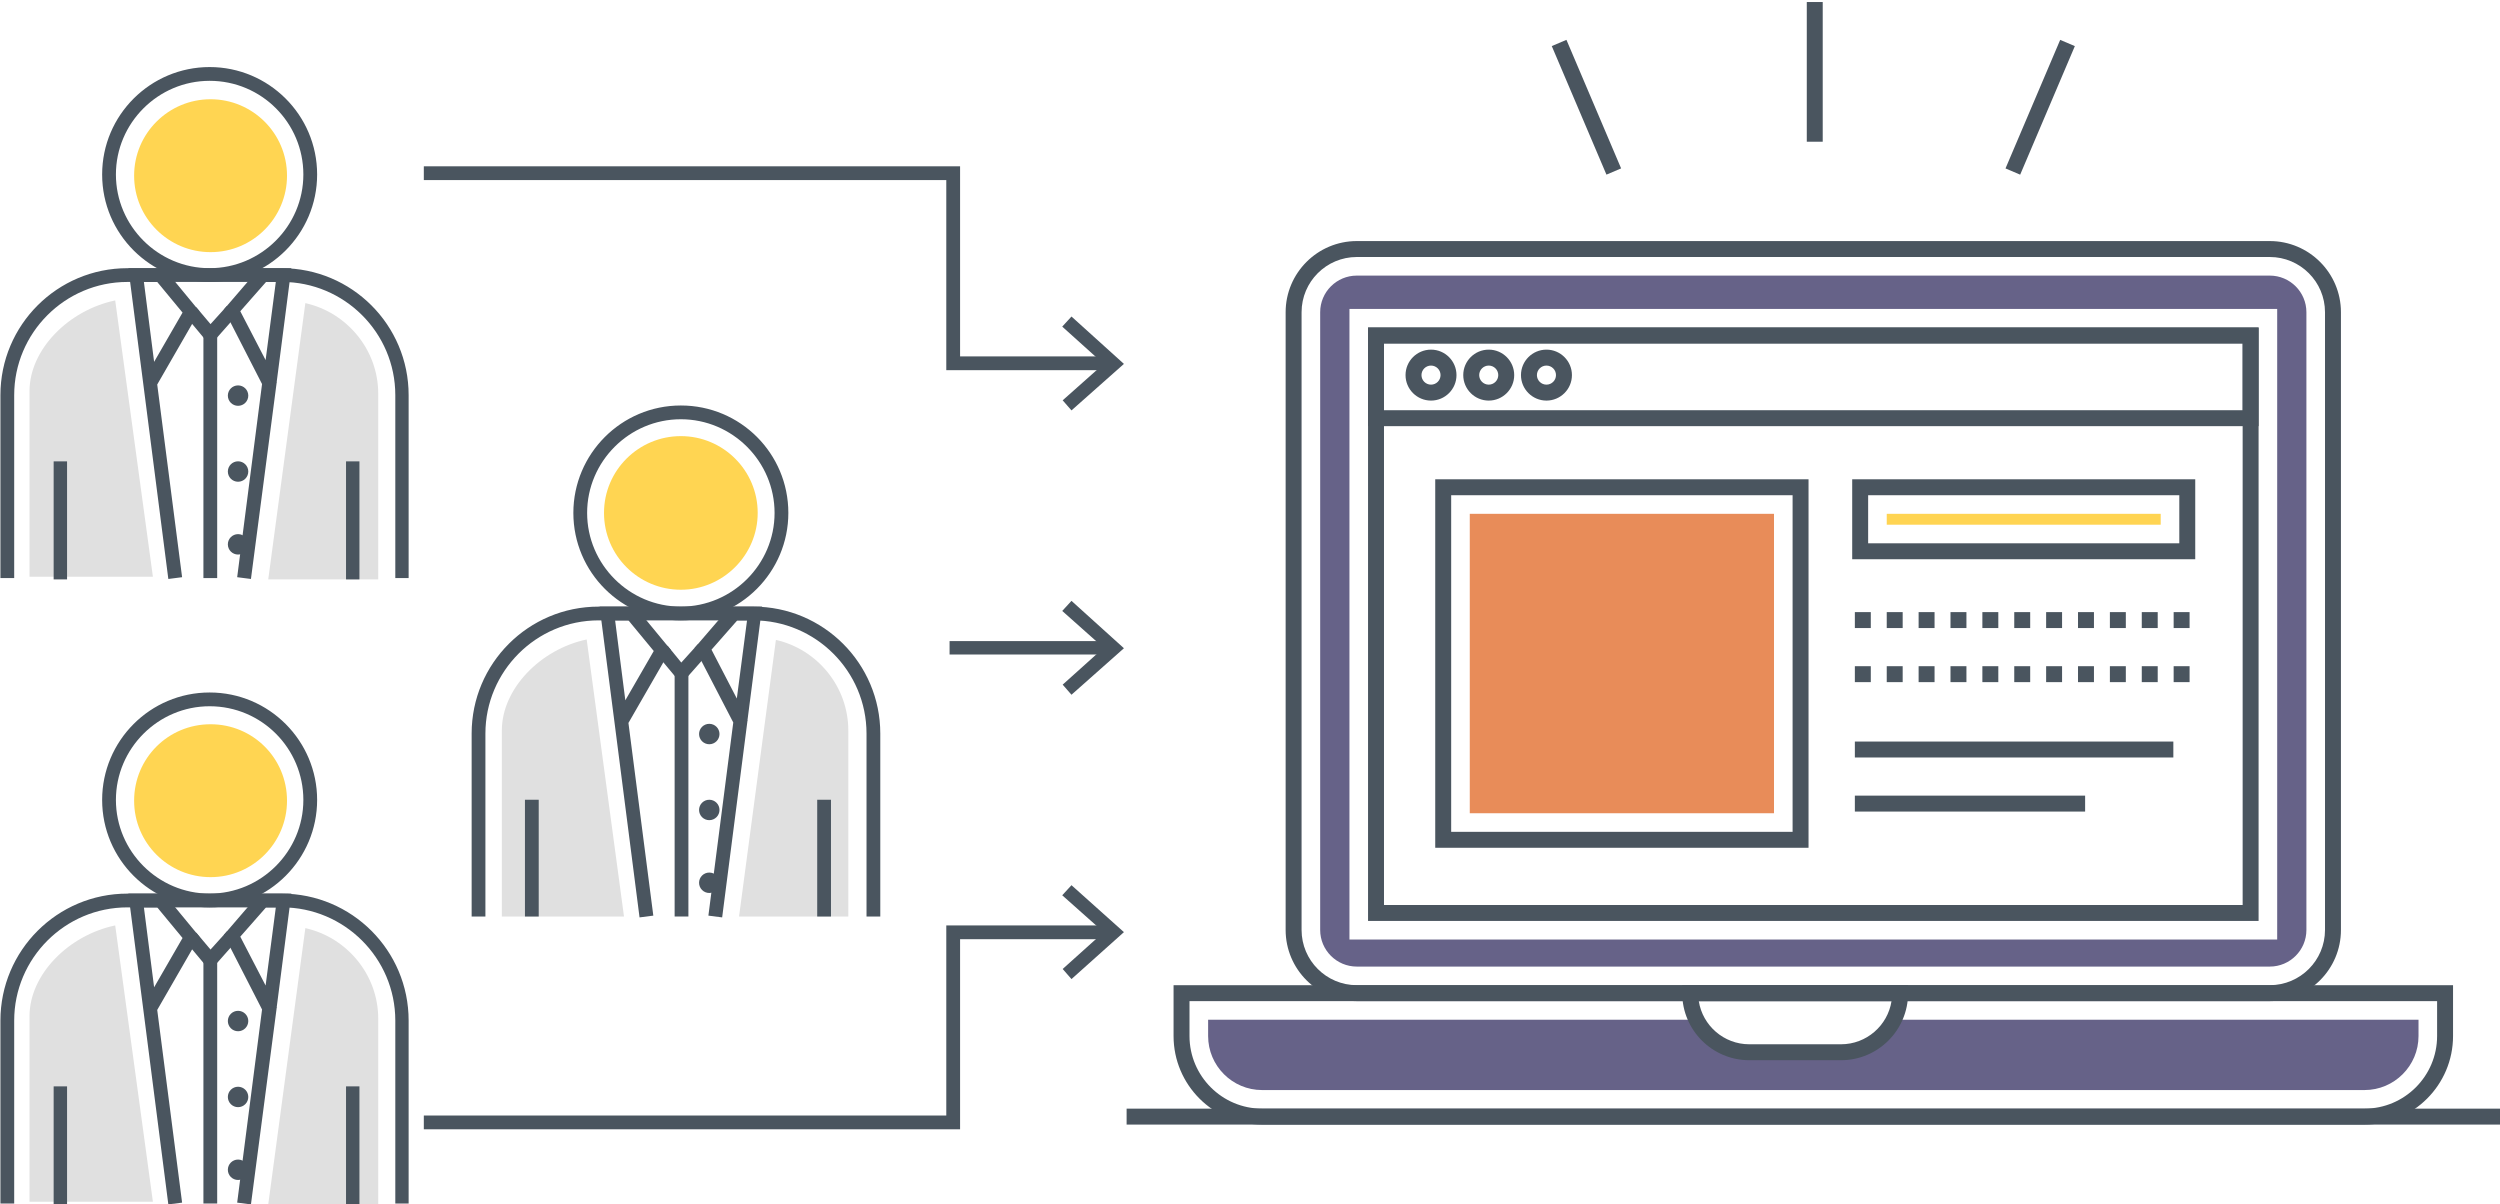 <?xml version="1.0" encoding="UTF-8"?>
<svg width="932px" height="449px" viewBox="0 0 932 449" version="1.1" xmlns="http://www.w3.org/2000/svg" xmlns:xlink="http://www.w3.org/1999/xlink">
    <!-- Generator: Sketch 59.1 (86144) - https://sketch.com -->
    <title>t-registration</title>
    <desc>Created with Sketch.</desc>
    <g id="Page-1" stroke="none" stroke-width="1" fill="none" fill-rule="evenodd">
        <g id="t-registration" fill-rule="nonzero">
            <g id="Users" transform="translate(0, 25)">
                <path d="M100,191 L113.833,88 C129.333,91.472 141,105.36 141,121.727 L141,191 L100,191 Z" id="Path" fill="#E0E0E0"></path>
                <path d="M11,190 L11,120.838 C11,105.322 25.553,90.631 42.949,87 L57,190 L11,190 Z" id="Path" fill="#E0E0E0"></path>
                <path d="M78.5,69 C62.85,69 50,56.315 50,40.5 C50,24.685 62.85,12 78.5,12 C94.15,12 107,24.685 107,40.5 C107,56.15 94.315,69 78.5,69 Z" id="Path" fill="#FFD552"></path>
                <g id="Group" fill="#4A555F">
                    <path d="M78.153,80.11 C56.129,80.11 38.08,62.234 38.08,40.055 C38.08,17.876 56.129,0 78.153,0 C100.176,0 118.226,17.876 118.226,40.055 C118.226,62.069 100.342,80.11 78.153,80.11 Z M78.153,5.131 C58.944,5.131 43.213,20.855 43.213,40.055 C43.213,59.255 58.944,74.979 78.153,74.979 C97.361,74.979 113.092,59.255 113.092,40.055 C113.092,20.855 97.527,5.131 78.153,5.131 Z" id="Shape"></path>
                    <path d="M152.503,190.51 L147.37,190.51 L147.37,122.317 C147.37,98.979 128.327,80.11 105.144,80.11 L47.518,80.11 C24.17,80.11 5.292,99.145 5.292,122.317 L5.292,190.51 L0.159,190.51 L0.159,122.317 C0.159,96.166 21.355,74.979 47.518,74.979 L104.978,74.979 C131.142,74.979 152.338,96.166 152.338,122.317 L152.338,190.51 L152.503,190.51 Z" id="Path"></path>
                    <path d="M62.753,190.841 L53.314,117.352 L53.314,117.352 L53.314,117.352 L47.849,74.979 L61.097,74.979 L74.344,91.034 L58.613,118.345 L67.886,190.179 L62.753,190.841 Z M53.645,80.11 L57.454,109.903 L68.052,91.531 L58.613,80.11 L53.645,80.11 Z" id="Shape"></path>
                    <path d="M93.553,190.841 L88.419,190.179 L97.692,118.179 L83.452,90.372 L96.699,74.979 L108.622,74.979 L103.157,117.352 L103.323,117.517 L103.157,117.517 L93.553,190.841 Z M89.578,91.034 L99.017,109.241 L102.826,80.11 L99.183,80.11 L89.578,91.034 Z" id="Shape"></path>
                    <rect id="Rectangle" x="75.834" y="99.807" width="5.133" height="90.703"></rect>
                    <polygon id="Path" points="78.318 103.779 69.211 92.855 73.185 89.545 78.484 95.834 84.611 89.048 88.419 92.359"></polygon>
                    <ellipse id="Oval" cx="88.751" cy="122.483" rx="3.809" ry="3.807"></ellipse>
                    <ellipse id="Oval" cx="88.751" cy="150.786" rx="3.809" ry="3.807"></ellipse>
                    <ellipse id="Oval" cx="88.751" cy="177.931" rx="3.809" ry="3.807"></ellipse>
                </g>
                <rect id="Rectangle" fill="#4A555F" x="129" y="147" width="5" height="44"></rect>
                <rect id="Rectangle" fill="#4A555F" x="20" y="147" width="5" height="44"></rect>
                <path d="M100,424 L113.833,321 C129.333,324.472 141,338.36 141,354.727 L141,424 L100,424 Z" id="Path" fill="#E0E0E0"></path>
                <path d="M11,423 L11,353.838 C11,338.322 25.553,323.631 42.949,320 L57,423 L11,423 Z" id="Path" fill="#E0E0E0"></path>
                <path d="M78.5,302 C62.85,302 50,289.315 50,273.5 C50,257.685 62.685,245 78.5,245 C94.315,245 107,257.685 107,273.5 C107,289.15 94.315,302 78.5,302 Z" id="Path" fill="#FFD552"></path>
                <g id="Group" transform="translate(0, 233)" fill="#4A555F">
                    <path d="M78.153,80.269 C56.129,80.269 38.08,62.393 38.08,40.214 C38.08,18.2 55.963,0.159 78.153,0.159 C100.342,0.159 118.226,18.2 118.226,40.214 C118.226,62.228 100.342,80.269 78.153,80.269 Z M78.153,5.29 C58.944,5.29 43.213,21.014 43.213,40.214 C43.213,59.414 58.944,75.138 78.153,75.138 C97.361,75.138 113.092,59.414 113.092,40.214 C113.092,21.014 97.527,5.29 78.153,5.29 Z" id="Shape"></path>
                    <path d="M152.503,190.669 L147.37,190.669 L147.37,122.476 C147.37,99.138 128.327,80.269 105.144,80.269 L47.518,80.269 C24.17,80.269 5.292,99.303 5.292,122.476 L5.292,190.669 L0.159,190.669 L0.159,122.476 C0.159,96.324 21.355,75.138 47.518,75.138 L104.978,75.138 C131.142,75.138 152.338,96.324 152.338,122.476 L152.338,190.669 L152.503,190.669 Z" id="Path"></path>
                    <path d="M62.753,191 L53.314,117.51 L53.314,117.51 L53.314,117.51 L47.849,75.138 L61.097,75.138 L74.344,91.193 L58.613,118.503 L67.886,190.338 L62.753,191 Z M53.645,80.269 L57.454,110.062 L68.052,91.69 L58.613,80.269 L53.645,80.269 Z" id="Shape"></path>
                    <path d="M93.553,191 L88.419,190.338 L97.692,118.338 L83.452,90.531 L96.699,75.138 L108.622,75.138 L103.157,117.51 L103.323,117.676 L103.157,117.676 L93.553,191 Z M89.578,91.193 L99.017,109.4 L102.826,80.269 L99.183,80.269 L89.578,91.193 Z" id="Shape"></path>
                    <rect id="Rectangle" x="75.834" y="99.966" width="5.133" height="90.703"></rect>
                    <polygon id="Path" points="78.318 103.938 69.211 93.014 73.185 89.703 78.484 95.993 84.611 89.207 88.419 92.517"></polygon>
                    <ellipse id="Oval" cx="88.751" cy="122.641" rx="3.809" ry="3.807"></ellipse>
                    <ellipse id="Oval" cx="88.751" cy="150.945" rx="3.809" ry="3.807"></ellipse>
                    <ellipse id="Oval" cx="88.751" cy="178.09" rx="3.809" ry="3.807"></ellipse>
                </g>
                <rect id="Rectangle" fill="#4A555F" x="129" y="380" width="5" height="44"></rect>
                <rect id="Rectangle" fill="#4A555F" x="20" y="380" width="5" height="44"></rect>
                <g id="Group" transform="translate(175, 126)">
                    <path d="M100.514,190.676 L114.258,87.559 C129.658,91.034 141.249,104.938 141.249,121.324 L141.249,190.676 L100.514,190.676 Z" id="Path" fill="#E0E0E0"></path>
                    <path d="M12.088,190.676 L12.088,121.324 C12.088,105.766 26.495,91.034 43.716,87.393 L57.626,190.676 L12.088,190.676 Z" id="Path" fill="#E0E0E0"></path>
                    <path d="M78.822,68.855 C63.09,68.855 50.174,56.11 50.174,40.221 C50.174,24.331 63.09,11.586 78.822,11.586 C94.553,11.586 107.469,24.331 107.469,40.221 C107.469,55.945 94.553,68.855 78.822,68.855 Z" id="Path" fill="#FFD552"></path>
                    <g fill="#4A555F">
                        <path d="M78.822,80.276 C56.798,80.276 38.748,62.4 38.748,40.221 C38.748,18.207 56.632,0.166 78.822,0.166 C101.011,0.166 118.895,18.041 118.895,40.221 C118.895,62.234 101.011,80.276 78.822,80.276 Z M78.822,5.297 C59.613,5.297 43.882,21.021 43.882,40.221 C43.882,59.421 59.613,75.145 78.822,75.145 C98.03,75.145 113.761,59.421 113.761,40.221 C113.761,21.021 98.03,5.297 78.822,5.297 Z" id="Shape"></path>
                        <path d="M153.172,190.676 L148.039,190.676 L148.039,122.483 C148.039,99.145 128.996,80.276 105.813,80.276 L48.187,80.276 C24.839,80.276 5.961,99.31 5.961,122.483 L5.961,190.676 L0.828,190.676 L0.828,122.483 C0.828,96.331 22.024,75.145 48.187,75.145 L105.813,75.145 C131.976,75.145 153.172,96.331 153.172,122.483 L153.172,190.676 L153.172,190.676 Z" id="Path"></path>
                        <path d="M63.422,191.007 L53.983,117.517 L53.983,117.517 L53.983,117.517 L48.518,75.145 L61.766,75.145 L75.013,91.2 L59.282,118.51 L68.555,190.345 L63.422,191.007 Z M54.314,80.276 L58.123,110.069 L68.72,91.697 L59.282,80.276 L54.314,80.276 Z" id="Shape"></path>
                        <path d="M94.222,191.007 L89.088,190.345 L98.361,118.345 L83.955,90.538 L97.202,75.145 L109.125,75.145 L103.66,117.517 L103.826,117.683 L103.66,117.683 L94.222,191.007 Z M90.247,91.2 L99.686,109.407 L103.495,80.276 L99.852,80.276 L90.247,91.2 Z" id="Shape"></path>
                        <rect id="Rectangle" x="76.503" y="99.972" width="5.133" height="90.703"></rect>
                        <polygon id="Path" points="78.987 103.945 69.88 93.021 73.854 89.71 78.987 96 85.114 89.214 89.088 92.524"></polygon>
                        <ellipse id="Oval" cx="89.419" cy="122.648" rx="3.809" ry="3.807"></ellipse>
                        <ellipse id="Oval" cx="89.419" cy="150.952" rx="3.809" ry="3.807"></ellipse>
                        <ellipse id="Oval" cx="89.419" cy="178.097" rx="3.809" ry="3.807"></ellipse>
                    </g>
                    <rect id="Rectangle" fill="#4A555F" x="129.658" y="147.145" width="5.133" height="43.531"></rect>
                    <rect id="Rectangle" fill="#4A555F" x="20.699" y="147.145" width="5.133" height="43.531"></rect>
                </g>
                <polygon id="Path" fill="#4A555F" points="413 113 352.776 113 352.776 42.133 158 42.133 158 37 357.919 37 357.919 107.867 413 107.867"></polygon>
                <polygon id="Path" fill="#4A555F" points="357.919 396 158 396 158 390.867 352.776 390.867 352.776 320 413 320 413 325.133 357.919 325.133"></polygon>
                <rect id="Rectangle" fill="#4A555F" x="354" y="214" width="59" height="5"></rect>
                <polygon id="Path" fill="#4A555F" points="399.45 128 396.164 124.238 411.443 110.664 396 96.762 399.45 93 419 110.664"></polygon>
                <polygon id="Path" fill="#4A555F" points="399.45 234 396.164 230.238 411.443 216.5 396 202.762 399.45 199 419 216.664"></polygon>
                <polygon id="Path" fill="#4A555F" points="399.45 340 396.164 336.238 411.443 322.5 396 308.762 399.45 305 419 322.5"></polygon>
            </g>
            <g id="LAPTOP" transform="translate(420, 0)">
                <path d="M426.182,89.869 L85.809,89.869 C71.184,89.869 59.286,101.767 59.286,116.391 L59.286,346.693 C59.286,361.318 71.184,373.215 85.809,373.215 L426.182,373.215 C440.806,373.215 452.703,361.317 452.703,346.693 L452.703,116.391 C452.703,101.767 440.805,89.869 426.182,89.869 Z M446.761,346.693 C446.761,358.041 437.529,367.273 426.182,367.273 L85.809,367.273 C74.46,367.273 65.228,358.04 65.228,346.693 L65.228,116.391 C65.228,105.043 74.46,95.811 85.809,95.811 L426.182,95.811 C437.529,95.811 446.761,105.044 446.761,116.391 L446.761,346.693 Z" id="Shape" fill="#4A555F"></path>
                <path d="M90.008,122.096 L90.008,343.326 L422.001,343.326 L422.001,122.096 L90.008,122.096 Z M416.059,337.384 L95.951,337.384 L95.951,128.038 L416.059,128.038 L416.059,337.384 L416.059,337.384 Z" id="Shape" fill="#4A555F"></path>
                <path d="M426.182,102.744 L85.809,102.744 C78.283,102.744 72.161,108.866 72.161,116.392 L72.161,346.693 C72.161,354.219 78.283,360.341 85.809,360.341 L426.182,360.341 C433.706,360.341 439.828,354.219 439.828,346.693 L439.828,116.392 C439.828,108.866 433.706,102.744 426.182,102.744 Z M428.934,350.259 L83.075,350.259 L83.075,115.163 L428.934,115.163 L428.934,350.259 Z" id="Shape" fill="#666288"></path>
                <path d="M17.504,367.283 L17.504,386.236 C17.504,404.438 32.313,419.246 50.515,419.246 L461.485,419.246 C479.687,419.246 494.494,404.438 494.494,386.236 L494.494,367.283 L17.504,367.283 Z M488.552,386.235 C488.552,401.16 476.41,413.303 461.485,413.303 L50.515,413.303 C35.59,413.303 23.446,401.16 23.446,386.235 L23.446,373.225 L488.552,373.225 L488.552,386.235 Z" id="Shape" fill="#4A555F"></path>
                <path d="M286.003,380.148 C284.953,382.268 283.566,384.169 281.903,385.833 C277.922,389.815 272.415,392.271 266.334,392.271 L232.126,392.271 C223.529,392.271 216.082,387.359 212.457,380.148 L30.387,380.148 L30.387,386.23 C30.387,397.342 39.42,406.374 50.512,406.374 L461.479,406.374 C472.591,406.374 481.623,397.342 481.623,386.23 L481.623,380.148 L286.003,380.148 Z" id="Path" fill="#666288"></path>
                <rect id="Rectangle" fill="#4A555F" x="0" y="413.303" width="512" height="5.942"></rect>
                <path d="M207.132,367.283 L207.132,370.254 C207.132,384.035 218.343,395.248 232.126,395.248 L266.338,395.248 C280.12,395.248 291.332,384.036 291.332,370.254 L291.332,367.283 L207.132,367.283 Z M266.338,389.305 L232.126,389.305 C222.632,389.305 214.736,382.324 213.307,373.225 L285.158,373.225 C283.728,382.324 275.832,389.305 266.338,389.305 Z" id="Shape" fill="#4A555F"></path>
                <path d="M90.008,122.096 L90.008,158.871 L422.001,158.871 L422.001,122.096 L90.008,122.096 Z M416.059,152.928 L95.951,152.928 L95.951,128.038 L416.059,128.038 L416.059,152.928 L416.059,152.928 Z" id="Shape" fill="#4A555F"></path>
                <path d="M113.481,130.343 C108.245,130.343 103.983,134.603 103.983,139.841 C103.983,145.079 108.244,149.34 113.481,149.34 C118.718,149.34 122.979,145.079 122.979,139.841 C122.979,134.603 118.718,130.343 113.481,130.343 Z M113.481,143.396 C111.522,143.396 109.926,141.8 109.926,139.84 C109.926,137.88 111.522,136.285 113.481,136.285 C115.44,136.285 117.036,137.88 117.036,139.84 C117.036,141.8 115.441,143.396 113.481,143.396 Z" id="Shape" fill="#4A555F"></path>
                <path d="M134.999,130.343 C129.763,130.343 125.501,134.603 125.501,139.841 C125.501,145.079 129.762,149.34 134.999,149.34 C140.236,149.34 144.497,145.079 144.497,139.841 C144.497,134.603 140.235,130.343 134.999,130.343 Z M134.999,143.396 C133.04,143.396 131.443,141.8 131.443,139.84 C131.443,137.88 133.039,136.285 134.999,136.285 C136.959,136.285 138.554,137.88 138.554,139.84 C138.554,141.8 136.958,143.396 134.999,143.396 Z" id="Shape" fill="#4A555F"></path>
                <path d="M156.517,130.343 C151.281,130.343 147.019,134.603 147.019,139.841 C147.019,145.079 151.281,149.34 156.517,149.34 C161.753,149.34 166.015,145.079 166.015,139.841 C166.015,134.603 161.752,130.343 156.517,130.343 Z M156.517,143.396 C154.557,143.396 152.961,141.8 152.961,139.84 C152.961,137.88 154.557,136.285 156.517,136.285 C158.476,136.285 160.072,137.88 160.072,139.84 C160.072,141.8 158.476,143.396 156.517,143.396 Z" id="Shape" fill="#4A555F"></path>
                <path d="M115.056,178.677 L115.056,316.052 L254.221,316.052 L254.221,178.677 L115.056,178.677 Z M248.279,310.109 L120.998,310.109 L120.998,184.619 L248.279,184.619 L248.279,310.109 Z" id="Shape" fill="#4A555F"></path>
                <rect id="Rectangle" fill="#E88C59" x="127.931" y="191.552" width="113.417" height="111.625"></rect>
                <path d="M270.502,178.677 L270.502,208.486 L398.387,208.486 L398.387,178.677 L270.502,178.677 Z M392.445,202.544 L276.445,202.544 L276.445,184.619 L392.445,184.619 L392.445,202.544 Z" id="Shape" fill="#4A555F"></path>
                <rect id="Rectangle" fill="#FFD452" x="283.377" y="191.552" width="102.135" height="4.059"></rect>
                <path d="M295.26,234.137 L301.202,234.137 L301.202,228.195 L295.26,228.195 L295.26,234.137 Z M330.914,234.137 L336.856,234.137 L336.856,228.195 L330.914,228.195 L330.914,234.137 Z M307.145,234.137 L313.087,234.137 L313.087,228.195 L307.145,228.195 L307.145,234.137 Z M271.491,234.137 L277.433,234.137 L277.433,228.195 L271.491,228.195 L271.491,234.137 Z M283.375,234.137 L289.317,234.137 L289.317,228.195 L283.375,228.195 L283.375,234.137 Z M319.029,234.137 L324.971,234.137 L324.971,228.195 L319.029,228.195 L319.029,234.137 Z M378.452,234.137 L384.394,234.137 L384.394,228.195 L378.452,228.195 L378.452,234.137 Z M390.336,228.195 L390.336,234.137 L396.278,234.137 L396.278,228.195 L390.336,228.195 Z M354.683,234.137 L360.625,234.137 L360.625,228.195 L354.683,228.195 L354.683,234.137 Z M342.798,234.137 L348.74,234.137 L348.74,228.195 L342.798,228.195 L342.798,234.137 Z M366.567,234.137 L372.509,234.137 L372.509,228.195 L366.567,228.195 L366.567,234.137 Z" id="Shape" fill="#4A555F"></path>
                <path d="M295.26,254.3 L301.202,254.3 L301.202,248.358 L295.26,248.358 L295.26,254.3 Z M307.145,254.3 L313.087,254.3 L313.087,248.358 L307.145,248.358 L307.145,254.3 Z M319.029,254.3 L324.971,254.3 L324.971,248.358 L319.029,248.358 L319.029,254.3 Z M271.491,254.3 L277.433,254.3 L277.433,248.358 L271.491,248.358 L271.491,254.3 Z M283.375,254.3 L289.317,254.3 L289.317,248.358 L283.375,248.358 L283.375,254.3 Z M366.567,254.3 L372.509,254.3 L372.509,248.358 L366.567,248.358 L366.567,254.3 Z M378.452,254.3 L384.394,254.3 L384.394,248.358 L378.452,248.358 L378.452,254.3 Z M390.336,248.357 L390.336,254.299 L396.278,254.299 L396.278,248.357 L390.336,248.357 Z M354.683,254.3 L360.625,254.3 L360.625,248.358 L354.683,248.358 L354.683,254.3 Z M342.798,254.3 L348.74,254.3 L348.74,248.358 L342.798,248.358 L342.798,254.3 Z M330.914,254.3 L336.856,254.3 L336.856,248.358 L330.914,248.358 L330.914,254.3 Z" id="Shape" fill="#4A555F"></path>
                <rect id="Rectangle" fill="#4A555F" x="271.491" y="276.45" width="118.733" height="5.942"></rect>
                <rect id="Rectangle" fill="#4A555F" x="271.491" y="296.612" width="85.842" height="5.942"></rect>
                <rect id="Rectangle" fill="#4A555F" x="253.569" y="0.754" width="5.942" height="52.079"></rect>
                <rect id="Rectangle" fill="#4A555F" transform="translate(340.578, 39.989) rotate(-66.958) translate(-340.578, -39.989) " x="314.538" y="37.019" width="52.079" height="5.94"></rect>
                <rect id="Rectangle" fill="#4A555F" transform="translate(171.425, 39.978) rotate(-23.042) translate(-171.425, -39.978) " x="168.455" y="13.939" width="5.94" height="52.079"></rect>
            </g>
        </g>
    </g>
</svg>